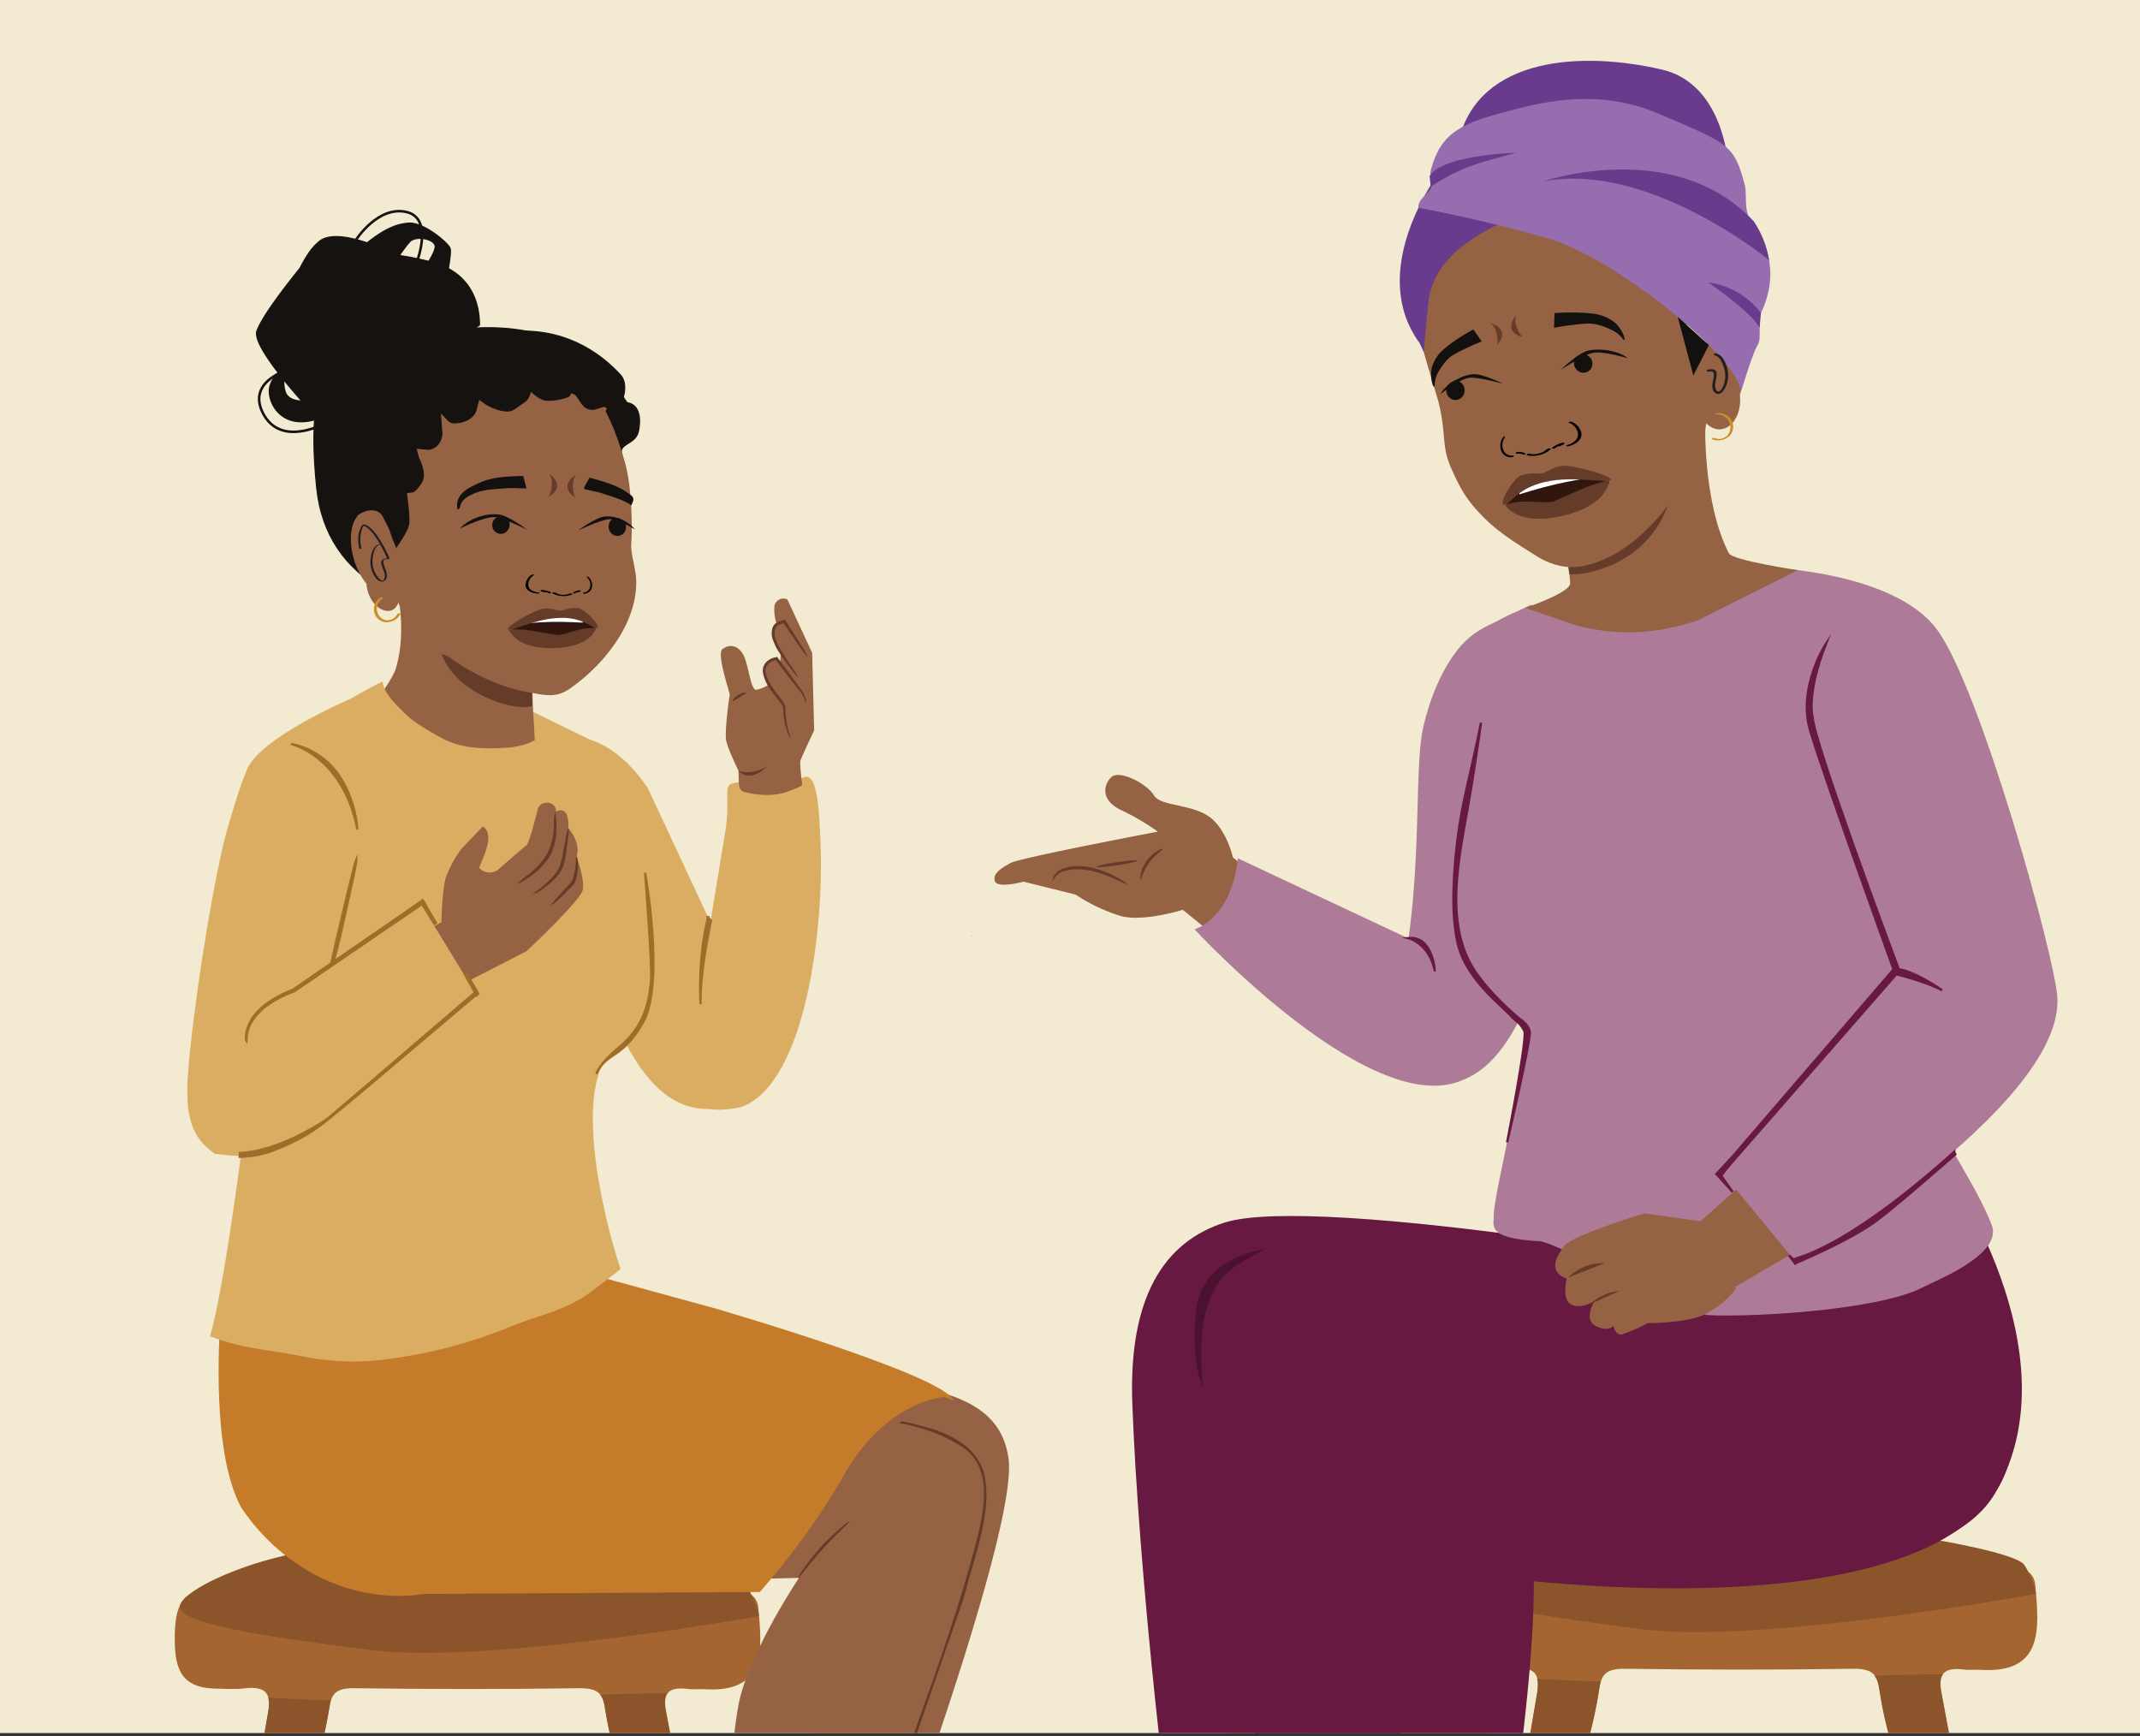<svg id="Layer_1" data-name="Layer 1" xmlns="http://www.w3.org/2000/svg" xmlns:xlink="http://www.w3.org/1999/xlink" viewBox="0 0 1303.15 1057.31"><rect x="0" y="0" width="1303.15" height="1057.31" fill="#333333" stroke="none"/><defs><style>.cls-1,.cls-25{fill:none;}.cls-2{clip-path:url(#clip-path);}.cls-3{fill:#f2ebd1;}.cls-4{fill:#dbad63;}.cls-5{fill:#956243;}.cls-6{fill:#653c2a;}.cls-7{fill:#a06c29;stroke:#a06c29;}.cls-11,.cls-22,.cls-23,.cls-24,.cls-25,.cls-7{stroke-miterlimit:10;}.cls-11,.cls-7{stroke-width:1.42px;}.cls-8{fill:#513835;}.cls-9{fill:#a56530;}.cls-10{fill:#8c542a;}.cls-11{fill:#681941;stroke:#681941;}.cls-12{fill:#ad7b98;}.cls-13{fill:#993a2f;}.cls-14{fill:#a99231;}.cls-15{fill:#683b8c;}.cls-16{fill:#966eb0;}.cls-17{fill:#ce8d2a;}.cls-18{fill:#13110f;}.cls-19{fill:#231f20;}.cls-20{fill:#010101;}.cls-21{fill:#c47c2b;}.cls-22,.cls-23,.cls-24{fill:#151210;}.cls-22,.cls-23,.cls-24,.cls-25{stroke:#161311;}.cls-22{stroke-width:0.65px;}.cls-23{stroke-width:0.64px;}.cls-24{stroke-width:0.67px;}.cls-25{stroke-width:1.56px;}.cls-26{fill:#4b1230;}.cls-27{fill:#31160e;}.cls-28{fill:#fff;}.cls-29{fill:#653c29;}</style><clipPath id="clip-path"><rect class="cls-1" width="1303.15" height="1055.32"/></clipPath></defs><g class="cls-2"><polyline class="cls-3" points="-246.26 1445.27 -247.57 -56.24 1603.06 -57.85 1604.37 1443.66"/><path class="cls-4" d="M448.48,630.82c-6.19-19.65-6.88-40.21-8.43-60.59-.07-1-7.92-2.2-8.4-2.94l10.47-63.76c3-24.23-4.39-27,11-27.2l35-2.28c9.83-6.82,10.73,19.76,11.56,39.66,2.1,50.27-8.57,144.4-47.31,160.06-2.24.9-12.44,2.65-19.36,1.74C420.36,662.64,453.76,647.59,448.48,630.82Z"/><path class="cls-4" d="M358.89,450.24c12.05,3.82,24.43,13.07,35.66,29.8l38.3,82.14c-.12.24,11.12.47,11,.74-7,21.18,14.05,41.79,12.5,64.25-1.05,15.08-24.53,32.89-21.37,48-40.17,3.63-56.32-47.19-67-65.12l6.1-.66c-4.5-17.32-8.29-34.84-11.5-52.46-6.82-37.42-37-87.25-41.17-125Z"/><path class="cls-5" d="M488.52,477.85c.1.92-6.33,3.16-7.12,3.5a34.49,34.49,0,0,1-12.73,2.71A52.25,52.25,0,0,1,456,482.9c-2.69-.59-5.11-.79-5.71-3.72-.64-3.14-.41-6.69-.61-9.9,0,0-6.81-13.75-7.58-18.94s1.83-25.92,2.28-26.83S436,398,440,395.18s8.82-2.63,12.32,3,4.66,22.4,8.28,21.89a21.76,21.76,0,0,0,7.68-3.29s-4.18-6.3-2.89-10.85,7.41-4.9,7.41-4.9l2.3,2.24.37-5.46s-7.27-13.74-2.58-18.12a26.23,26.23,0,0,1-1.31-10.55,5.54,5.54,0,0,1,6.36-4.58,5.47,5.47,0,0,1,1.53.49l15.09,32.45,1.23,47.21S489,459.1,487.46,463C487,464.19,487.55,470.16,488.52,477.85Z"/><path class="cls-6" d="M450.38,424.55c-2.21,1.31-3.88,2.56-4.23,2.27s1-2.24,3.38-3.68,4.75-1.65,4.84-1.24S452.59,423.24,450.38,424.55Z"/><path class="cls-6" d="M488.3,393.58c-2.41-3.94-5.89-9.39-10-15.63l-.36-.58-.64.22a32.79,32.79,0,0,0-4,1.34,6.19,6.19,0,0,0-3,3.67,11.38,11.38,0,0,0,.48,7.31,34.32,34.32,0,0,0,2.79,5.95c2.18,3.53,4.36,6.49,6.19,9,3.72,5,6.18,7.92,6.36,7.75a65.83,65.83,0,0,0-5.28-8.5c-1.66-2.53-3.77-5.62-5.82-9.08a33.56,33.56,0,0,1-2.53-5.68,9.79,9.79,0,0,1-.44-6.14,4.32,4.32,0,0,1,2.13-2.64c.95-.47,2.48-.82,3.65-1.23l-1-.36c4.15,6.18,7.81,11.51,10.49,15.27a34.57,34.57,0,0,0,4.54,5.83A34,34,0,0,0,488.3,393.58Z"/><path class="cls-6" d="M480,444.5a56.85,56.85,0,0,1-1.65-14.23v-.18l-.12-.12a33.57,33.57,0,0,0-3-4.91c-1.25-1.65-2.49-3.09-3.68-4.83a57.72,57.72,0,0,1-3.33-5.41,14,14,0,0,1-2-6,5.81,5.81,0,0,1,1.93-4.76,9.71,9.71,0,0,1,4.72-2.2l-.83-.34c5.79,7.59,10.86,14.13,14.51,18.72A16.35,16.35,0,0,1,490,426a12,12,0,0,0,.88,2.32c.17,0,.15-.83-.23-2.42a15.18,15.18,0,0,0-3.05-6.27c-3.41-4.81-8.3-11.49-14-19.19l-.35-.37-.5.08a11.12,11.12,0,0,0-5.72,2.6A7.6,7.6,0,0,0,464.5,409c1.55,10.14,9.5,15.55,12.39,21.78l-.07-.36a49.62,49.62,0,0,0,2.37,14.55,20,20,0,0,0,1.65,3.69,10.68,10.68,0,0,0,.89,1.15C481.92,449.68,480.83,448,480,444.5Z"/><path class="cls-6" d="M449.63,469.28s7.76,3.3,17.57-2.68C467.2,466.6,457.32,477.41,449.63,469.28Z"/><path class="cls-7" d="M431,559.21c.06-.22.11-.47.16-.7a13.93,13.93,0,0,0,1.77,2.07c-3.2,15.86-6.76,36.64-6.33,50.24C426.64,610.82,424.81,584.83,431,559.21Z"/><path class="cls-8" d="M468.52,677a.58.58,0,0,1-.22.08l0-.58Z"/><path class="cls-5" d="M823.91,841.44s-46.57,0-71.71,36.47c-14.76,21.44-9.58,59.67-9.89,88.6-.4,39.35,25.57,316.36,25.57,316.36l51.79-12.59,47.12-273-1.15-46.18,190-15.18s17.31-56.35-25.26-100.9C1025.13,829.34,823.91,841.44,823.91,841.44Z"/><path class="cls-9" d="M1059,959.31c52.54,0,105.07-6.27,157.61-6.53,11.4-.06,21.89,2.33,22.78,12.46,2.29,26.11,5.51,54.34-34,51.55-3-.21-6.13.32-9.08-.09-13.76-1.91-15.89,3.77-14.07,13.79,5.87,32.46,11.24,57.28,16.63,89.8,12.67,76.48,25.43,152.94,37.71,229.47,3.39,21.11,2.67,20.92-23.69,20.51-8.14-.12-11.57-2.21-12.7-9.22-12.11-75.26-24.7-150.47-36.71-225.75-1.4-8.78-4.67-12.21-15.92-12.12q-87.88.73-175.79,0c-11.54-.1-15.48,2.84-17,12.55q-17,107.21-35.33,214.27c-3.55,21-4.07,20.45-29.66,20.13-10.24-.12-11.42-3.14-10.13-10.76,18.93-111.9,37.45-216.16,56.43-328.05,1.94-11.47-1-17-15.87-15-4.93.67-10.09.12-15.14.1-22.42-.05-26.83-11.64-26.86-31.4,0-21.5,4.08-32,26.24-32q77.29,0,154.58,0Zm86,138.44c11.36.25,13.69-3.13,12.1-11.88-4.61-25.27-8.76-32.42-12.66-57.78-1.29-8.4-4.47-12.09-16-11.91-46.4.71-92.83.63-139.24,0-10.61-.13-13.88,3.23-15.12,11.17-4.07,26.19-8.35,34.19-13.07,60.3-1.52,8.45,2.48,10.1,11.44,10,29.25-.36,58.52-.14,87.78-.14C1088.47,1097.55,1116.74,1097.13,1145,1097.75Z"/><path class="cls-10" d="M1198.72,1120.4q2.94,17.7,5.87,35.4c-12.27,2.41-24.47,5.25-36.65,8.21q-2.3-14.29-4.61-28.6c-1.4-8.78-4.67-12.21-15.91-12.12q-87.89.74-175.79,0c-11.54-.1-15.49,2.84-17,12.55q-2.19,13.88-4.45,27.74A332.26,332.26,0,0,1,915.74,1149c6.69-38.66,13.4-77.61,20.17-117.53.64-3.76.73-6.87.06-9.29q12,.79,24.06,1.25c4.92.19,9.85.33,14.77.45a22.86,22.86,0,0,0-.84,3.65c-4.07,26.2-8.36,34.2-13.07,60.31-1.53,8.45,2.47,10.1,11.43,10,29.26-.36,58.52-.14,87.79-.14,28.25,0,56.52-.42,84.75.21,11.35.25,13.69-3.13,12.09-11.88-4.61-25.27-8.76-32.42-12.65-57.78-.52-3.36-1.35-6-2.88-7.86,13.91-.43,27.83-.77,41.75-.93-1.9,2.44-2,6.29-1.08,11.19C1188,1063.06,1193.34,1087.88,1198.72,1120.4Z"/><path class="cls-10" d="M1239.83,970.57S1072,1001.43,999.66,992.08s-121.13-17.32-118.2-28.52,54.15-35.24,105.72-36.94,192.93,11.27,192.93,11.27,47.45,8,52.43,14.89S1239.83,970.57,1239.83,970.57Z"/><path class="cls-5" d="M871.9,852.32s-46.57,0-71.7,36.47c-14.77,21.44-9.59,59.66-9.89,88.6-.41,39.35,25.56,316.36,25.56,316.36L865,1279.64l49.79-271.45L913.63,962l190-15.18s17.3-56.35-25.27-100.91C1073.12,840.22,871.9,852.32,871.9,852.32Z"/><path class="cls-11" d="M1183,709.94s81.11,113.54,31.35,198.87c-23.71,40.63-94.64,40.59-94.64,40.59l-72.77-82.86v-137Z"/><path class="cls-11" d="M690.24,855c3.67,97.45,20.69,262.18,38.19,361.65,0,0,93.49,23,106.05,1.17,0,0,8.7-187.4,50.45-306.85,36.78-105.18,260-113.21,231.62-122.75-44.6-15-315.34-60.69-370.63-43.07C709.27,756.83,687.8,790.39,690.24,855Z"/><path class="cls-11" d="M751.14,895.79c-.6-6.28-1.55-12.52-2.77-18.69a242.64,242.64,0,0,0-12.11-40.93,263.13,263.13,0,0,0-19.33-39.61c-5.14-8.62,25.44-15.77,19.16-23.69,139.4-20.37,389.11,8.07,389.11,8.07s126.41,33,95.71,114.66c-40.68,108.19-352.39,69-456.27,35.38C764.15,930.82,755.38,945.36,751.14,895.79Z"/><path class="cls-11" d="M738.74,775.36a200.61,200.61,0,0,1,37.48,5.43,84.14,84.14,0,0,1-1.84-17q3.86-2.79,8.06-5.67A244.82,244.82,0,0,1,816,777.5a289.16,289.16,0,0,1,34.89,28.09,250.37,250.37,0,0,1,28.7,31.89c2.42,3.24,37.22,6.54,39.44,9.91-.4,0-8.19,19.4-8.58,19.43,31.49,52.62,19.61-7.68,22.69,85.91,2.71,82.18-26,216.17-21,259.82C887.71,1235.89,782.35,1226,782.35,1226,767.89,1099.24,738.74,775.36,738.74,775.36Z"/><path class="cls-12" d="M987.64,426c-13.85-41.39-55.49-57.67-55.49-57.67l-26.41,12.8a51.52,51.52,0,0,0-17.92,14.3c-11.85,15-17.65,33.09-20.91,46.39-.12.51-.23,1-.33,1.48-6.6,31.23,1.95,106.54-20.11,182.54,4.4,7.52,4.64-8.39,8.56-.6,14.8,29.35,30.59-.06,36.22,32.2,29.87-12.14,39.17-52.65,57.33-82.43C964.39,549,998.52,458.5,987.64,426Z"/><path class="cls-13" d="M913.15,395.55a146.67,146.67,0,0,1,7.75,37.15A146.06,146.06,0,0,1,913.15,395.55Z"/><path class="cls-12" d="M979.51,360s-67.27,6.36-78,28.72C885.22,422.67,869.86,504,869.86,504l33.42,2.7Z"/><path class="cls-12" d="M937.63,755.83c9.63.49,92.38,44.52,102.52,45,29.3,1.4,103.17-3.27,129.59-16.38,11.61-5.76,47.54-20.1,43.62-37.07-11-30.57-42.32-67.34-45.1-99.65-7.66-89-27.12-211.59-37.34-250.29-8.6-32.67-35.32-34.22-64-48.15-.41,7.82-17,16.52-20.12,18.42-14.71,8.89-24.06-9.83-29.08-8.32-9.46,2.84-23,9.28-32.86,9.33s-16,7.51-22.49,0c3.51,4.05-35.4,55.29-39.36,62.49-12.45,22.65-25.72,47.59-29.22,73.55-1.84,13.34-19.77,78.38,35.5,119,2.3,17.67-19.26,100.82-19.68,115.81C910,745.93,904,754.1,937.63,755.83Z"/><path class="cls-8" d="M591.6,570a.78.78,0,0,0,.22.12l.13-.61Z"/><line class="cls-14" x1="1109.52" y1="559.45" x2="1107.7" y2="558.76"/><path class="cls-12" d="M1073.4,345.36s79.45,1.88,106.13,38,72,200.14,73.31,224.06c3.62,67.5-165.84,167.4-165.84,167.4l-35.52-59.9,97.65-130.35-16.7-96.16Z"/><path class="cls-11" d="M1103.73,436.55c1.35,16.49,46.49,137.6,52.87,154.58l-3.41-.51c-5.27-14.62-42.24-117-50.77-145.28-8.07-26.77,9.48-53.3,9.48-53.3C1099.81,423.08,1103.73,436.55,1103.73,436.55Z"/><polygon class="cls-11" points="1153.34 589.99 1156.6 591.13 1052.2 710.63 1050.76 709.24 1153.34 589.99"/><path class="cls-11" d="M1093.49,766.44c31.2-9.57,71.8-42.83,96.53-65.08,0,.11.07.22.11.33a6.18,6.18,0,0,0,.43,1l.12.23c-16.86,14.74-38.7,33.56-48.36,40.66-16.8,12.36-49.21,25.7-49.21,25.7l-1.13-2Z"/><polyline class="cls-5" points="1057.27 724.38 1027.58 750.66 1045.44 790.21 1089.94 764.15"/><path class="cls-5" d="M1042.45,744.63l-40.92-5.79s-44.11,13.33-48.91,19.76-10.26,15.63,1.48,20.06c0,0-3.54,13.47,3.31,16s13.82-2.78,13.82-2.78-7.48,11.53.46,15.54,10.76-.15,10.76-.15,1.31,6.06,5.2,5.31a106.26,106.26,0,0,0,15.72-6.83s22.2-.05,33.65-4.82a56.72,56.72,0,0,0,20.08-16.08Z"/><path class="cls-6" d="M977.09,769.17A29.79,29.79,0,0,0,954.87,778"/><path class="cls-6" d="M986.42,785.91a32.48,32.48,0,0,0-18.58,8.59"/><path class="cls-11" d="M1153.37,592.92s18.3,4.25,29.29,10.08c0,0-19.43-13.67-29.38-12.94Z"/><path class="cls-5" d="M1038.42,256.9s-1.72,48.66,14.35,80c2.24,4.37,42,10.29,42,10.29l-60.67,30.47c-26.73,9-49.31,9.28-73.4,3.48l-31.9-11s26.72-8.93,27.3-14.68-8.39-47.88-8.39-47.88"/><path class="cls-6" d="M955.14,345.05s9.2-7.05,15.79-9.74,18.3-3.59,46.61-34.37c0,0-5.43,34.52-44.68,46.21,0,0-10.11,3.33-17.1,2.45Z"/><path class="cls-5" d="M896.56,143.84a5.48,5.48,0,0,1-.32.77l.39-.4Zm-17,7.72.06.31c.24-.29.48-.57.68-.85C880.26,150.65,879.6,151.56,879.6,151.56Zm158.5,112.81.94-6.6c10.11,9.82,22.32-1.28,20.47-17.33,3-8.67,4.46-36.13-3.44-43.26l-1-1.07c-5.2-2.8-13.67-3-16.09,3.68-.69,2.85.8,6,.12,8.87-.6,3.21-3.91,9.69-5.4,12.7,0,0-5.14-14.8-6.17-21.94s-10.06-26.55-24.64-34c0,0-4.68-24.95-11.85-31.21l-2.18-.33c-1.21.25-1.94.78-3.16,1-.07-.37.26-.82.1-1.57-1.87,1.16-3.56,1.12-5.18,1.45.33-.45,1.06-1,1-1.36-1.54.7-3.24.66-4.86,1,.33-.45,1-1.36.92-1.73-1.87,1.15-3.24.66-4.86,1a2.84,2.84,0,0,0,.51-1.65c-1.47,1.07-3.16,1-4.78,1.36.33-.45.59-1.28.91-1.73-1.87,1.15-3.23.66-4.85,1-.4.08.66-.91.58-1.28a15.15,15.15,0,0,1-4,1.2c-.07-.37.66-.91.59-1.28-2.28,1.24-3.64.74-5.26,1.07l.91-1.73a5.84,5.84,0,0,1-4.7,1.73c.33-.45,1-1.36.91-1.73a8.15,8.15,0,0,1-6.32,2.07c.41-.09,1-1.36.91-1.73-1.72,1.89-3.41,1.85-5.43,2.26.33-.45.58-1.27,1.24-2.18-2.12,2-4.8,3.3-7.46,2.68.41-.08.58-1.28.51-1.65-1.32,1.82,1.34-.66-.76-.62,0,0-4.35,2.44-4.42,2.07-1.39,1.44,3-7.17,1-6.76.25-.82-11.47,3.06-10.81,2.15-1.72,1.9-1.46,1.05-4,1.18,0,0-7.5,6.16-7.17,5.7-1.64,2.27-2.87.9-5.37,1,.32-.45,1.77,1.26,2.1.81-1.31,1.81-1.16-.15-3.18.26-.07-.37-7.1-1.06-7.18-1.43-1.79,1.53-1.1,1.55-3.52,2.05-.08-.37-.69,4.4-.36,3.94-1.31,1.82-1.49.58-3.59.62l-1.72,1.8c-1.64,2.26,1,.89-1.53,1-.05-.26,9.36-.7,9.63-1.26A15.15,15.15,0,0,1,891.5,148c-.07-.38.18-1.2.11-1.57a8.34,8.34,0,0,1-6,3.55c.41-.09.66-.91.58-1.28-1.64,2.27-3.84,3.87-6.49,3.26l0-.06a12.93,12.93,0,0,1-5.11,3.81,1.63,1.63,0,0,1,.5-1.65l-1.61.33c-1.42,3.39-2.91,6.39-3,10.27,0,0-9.8,24.15-6.59,37.8S874.37,239,876,244.84a121.11,121.11,0,0,1,3.06,18.74c1.05,12.26,1.64,15.43,7.06,26.84,5.25,11,9.41,16.66,18.08,25.33,9,9,20.74,16.09,31.89,23.09,7.34,4.6,16.95,7.58,26,6.17,25.29-3.94,46.68-26,59.38-45.38"/><path class="cls-15" d="M870.5,179.51c5.4-23.62,28.09-40.73,77.94-57.39s93.63-6.12,93.63-6.12C1003.34,47.62,929.56,65.19,913,68.57s-88.87,85.36-48.53,140.36l2.55,5.45S869.52,183.81,870.5,179.51Z"/><path class="cls-15" d="M1052.1,98.1s-3.24-47.12-39.87-55.69C963.28,31,900.4,34.35,888.14,86Z"/><path class="cls-16" d="M1070.21,210.36c3-4.5-.21-14.91,2.11-19.75,12.16-25.35,2.46-45.78-6.5-57.26-3.9-5-2-15.55-3.26-20.37-6.6-25.28-9.7-25.47-53.06-43.95-35.29-15-68.63-7.24-87.83-2.24-30.75,8-44,12.74-50.43,37-.83,3.17,1.18,5.18.7,8.88-.68,5.24-8.26,7.34-8.27,13.81,0,0,43.17,7.9,81.15,19.41s113.36,70.67,115.25,92.63C1060.13,239.21,1067,215.32,1070.21,210.36Z"/><path class="cls-15" d="M1077.3,158.41S1003.88,98,939.61,110.48c0,0,79.91-27.47,128.41,24.35l1.35,2.19a57.69,57.69,0,0,1,7.4,18.75Z"/><path class="cls-15" d="M871.23,113.69l4-2.51A114,114,0,0,1,905.34,98L923.12,93S878,94.29,870.56,107.3Z"/><path class="cls-17" d="M1045.27,252.44a7.75,7.75,0,0,1,7.37,11.66,6.59,6.59,0,0,1-.68,1c-.08.1.07-.07,0,0s-.13.12-.19.18a10,10,0,0,1-1.34,1,7,7,0,0,1-6.5.41,1.51,1.51,0,0,0-1.22.18c-.21.12-.55.44-.17.6a10.36,10.36,0,0,0,11-2.34,8.25,8.25,0,0,0-.81-11.33,9.31,9.31,0,0,0-7.21-2.15c-.25,0-1,.22-1,.55s.48.32.73.3Z"/><path class="cls-18" d="M1021.65,193l9.52,35.66,9.44-18.53S1027.1,197.79,1021.65,193Z"/><path class="cls-19" d="M1040.35,226.37c1.19-.23,2.86-.48,3.21,1a9.6,9.6,0,0,1-.34,3.87c-.5,2.65-1.26,6.23,1.35,8.06,3.3,2.31,6.09-2.83,6.89-5.28a16.83,16.83,0,0,0,.22-10.1c-1-3.54-2.87-7.89-6.87-8.75-.84-.19-1.75,1-.6,1.25,3.21.7,4.77,4.82,5.62,7.58a16,16,0,0,1,.16,9.2c-.48,1.74-1.31,3.94-2.83,5-1.06.78-2.05-.49-2.41-1.47-.91-2.53.35-5.43.6-8,.11-1.1.11-2.41-.8-3.19-1.21-1-3.1-.72-4.51-.44-1.1.21-.77,1.39.31,1.18Z"/><path class="cls-15" d="M1040.25,172s27.58,18.89,31.22,27.85l.85-9.27A48.33,48.33,0,0,0,1040.25,172Z"/><path class="cls-20" d="M931.69,276.28c3.3.94,7.77-.35,10.4-2.81.58-.55,2.88-.6,2.06.16-3.46,3.25-9.94,4.82-14.2,3.6-.42-.12-.41-.43,0-.68a2.58,2.58,0,0,1,1.7-.27"/><path class="cls-20" d="M945.28,272.52a19,19,0,0,1,6.16-2.94,1.55,1.55,0,0,1,1.06.11c.22.13.3.35.09.54a7.39,7.39,0,0,1-3.4,1.54,1.41,1.41,0,0,1-1.19-.2c-.26-.26.07-.53.37-.59a5.83,5.83,0,0,0,2.74-1.25l1.15.64a17.09,17.09,0,0,0-5.5,2.65,1.45,1.45,0,0,1-1.22.11c-.26-.09-.59-.37-.26-.61"/><path class="cls-20" d="M954.23,271c2.61-.6,5.46-2.37,6.35-4.6,1.34-3.36-1.43-7.68-5.09-8.91-.4-.13-.26-.44.08-.59a2.21,2.21,0,0,1,1.46,0c3.19,1.06,5.83,4.54,6,7.41.13,2.68-2,5-5,6.4a14.31,14.31,0,0,1-2.82,1c-.4.09-1.14.11-1.39-.15s.07-.49.44-.57"/><path class="cls-20" d="M926.62,275.94a.35.35,0,0,0-.43-.43,3.06,3.06,0,0,1-2.17-.25c-.18.33-.35.66-.52,1a9.35,9.35,0,0,1,4.4.62.77.77,0,0,0,.82-.3c.13-.18.25-.54,0-.66"/><path class="cls-20" d="M928.68,275.91a10.5,10.5,0,0,0-4.92-.67.87.87,0,0,0-.64.45.36.36,0,0,0,.12.53"/><path class="cls-20" d="M921.24,277.4a5.45,5.45,0,0,1-5.19-2.23,7.78,7.78,0,0,1,.33-8.8.31.31,0,0,0-.24-.52,1,1,0,0,0-.85.47A8.73,8.73,0,0,0,914,274a6.14,6.14,0,0,0,5,4.36,6.2,6.2,0,0,0,2,0c.26,0,.7-.25.77-.59s-.2-.43-.45-.39"/><path class="cls-18" d="M888,232.17c-2.48-.7-5.18.84-6.38,2.44a6.32,6.32,0,0,0-.88,3,6,6,0,0,0,2.46,5,5.53,5.53,0,0,0,6.46-.18,6.13,6.13,0,0,0,1.53-7.58,5.47,5.47,0,0,0-3.19-2.72"/><path class="cls-18" d="M915.15,233.63s-12.68-6.37-18.38-5.78c-8.32.85-17.44,7.42-19.5,12.06,0,0,11.91-9.48,17.79-9.91C900.68,229.59,915.15,233.63,915.15,233.63Z"/><path class="cls-18" d="M959.45,217.55c2-1.62,5.69-2,7.42-1a5.69,5.69,0,0,1,2.25,2.3,6,6,0,0,1-.29,5.6,5.55,5.55,0,0,1-6,2.37,6.14,6.14,0,0,1-4.38-6.38c0-.46-.58-1.22,1-2.53"/><path class="cls-18" d="M950.21,225.33S961,215,967,213.54c8.8-2.07,20.44,1,24.17,4.61,0,0-15.5-4.8-21.67-3.17C963.59,216.53,950.21,225.33,950.21,225.33Z"/><path class="cls-18" d="M897.21,200.63l2.92,4.15,2.2,3.17c-4.14,1.6-7.56,3.16-10.1,4.39-5.38,2.59-8.12,3.94-10.58,6.39a33,33,0,0,0-5,6.53,20.58,20.58,0,0,0-2.1,4.16c-1.16,3.38-.76,6-1.26,6.1s-1.08-2-1.15-2.22a19.7,19.7,0,0,1,.09-10.56,23.16,23.16,0,0,1,4.38-7.56c2.26-2.66,9.55-8.58,20.56-14.55"/><path class="cls-18" d="M946.61,190.67l-.18,5.07-.12,3.86c4.73-.9,8.76-1.45,11.81-1.8,6.43-.73,9.73-1.08,13.42-.36a37.63,37.63,0,0,1,8.41,2.8,23.61,23.61,0,0,1,4.39,2.36c3.07,2.22,4.27,4.63,4.79,4.44s-.21-2.27-.29-2.49a20.06,20.06,0,0,0-6.37-8.82,26.31,26.31,0,0,0-8.5-4c-3.64-1-13.79-2-27.36-1.08"/><polygon class="cls-11" points="1055.13 725.86 1045.19 714.88 1054.09 705.37 1055.13 706.66 1048.14 715.94 1055.13 725.86"/><polygon class="cls-11" points="1093.11 769.27 1089.4 764.46 1093.66 768.35 1093.11 769.27"/><path class="cls-9" d="M284.32,973.28c51.68,0,103.37-6,155.05-6.29,11.21,0,21.53,2.24,22.41,12,2.25,25.14,5.43,52.31-33.46,49.62-3-.2-6,.31-8.93-.08-13.54-1.84-15.63,3.62-13.84,13.27,5.77,31.24,11.06,55.13,16.36,86.44,12.46,73.61,25,147.22,37.1,220.88,3.33,20.31,2.62,20.13-23.31,19.74-8-.12-11.38-2.13-12.49-8.87-11.92-72.45-24.3-144.84-36.12-217.3-1.38-8.46-4.59-11.76-15.66-11.67q-86.46.71-172.94,0c-11.35-.1-15.23,2.73-16.74,12.08Q165,1246.3,147,1349.35c-3.49,20.17-4,19.68-29.17,19.38-10.08-.12-11.24-3-10-10.36,18.62-107.72,36.84-208.07,55.51-315.77,1.91-11-1-16.33-15.61-14.4-4.85.64-9.92.11-14.89.1-22.06,0-26.4-11.21-26.43-30.23,0-20.69,4-30.77,25.82-30.79q76,0,152.07,0Zm84.6,133.25c11.17.25,13.46-3,11.89-11.43-4.53-24.32-8.61-31.21-12.44-55.62-1.27-8.09-4.41-11.63-15.73-11.46-45.65.68-91.32.6-137,0-10.44-.13-13.66,3.1-14.87,10.74-4,25.22-8.22,32.91-12.86,58-1.5,8.14,2.44,9.72,11.25,9.62,28.78-.35,57.57-.13,86.36-.13C313.33,1106.34,341.14,1105.93,368.92,1106.53Z"/><path class="cls-10" d="M421.79,1128.33q2.9,17,5.78,34.08c-12.07,2.32-24.08,5.06-36.05,7.9q-2.28-13.77-4.54-27.53c-1.38-8.45-4.59-11.75-15.66-11.66q-86.46.7-172.94,0c-11.35-.09-15.23,2.74-16.75,12.09-1.44,8.9-2.92,17.8-4.38,26.7a331.18,331.18,0,0,1-33.85-14.08c6.58-37.22,13.19-74.7,19.84-113.13.63-3.62.72-6.61.07-9q11.82.78,23.66,1.21,7.28.27,14.53.43a22.24,22.24,0,0,0-.83,3.52c-4,25.21-8.22,32.91-12.85,58-1.5,8.13,2.43,9.72,11.25,9.61,28.78-.35,57.57-.13,86.36-.13,27.79,0,55.6-.4,83.37.2,11.17.24,13.47-3,11.9-11.43-4.53-24.33-8.62-31.21-12.45-55.62-.5-3.23-1.32-5.73-2.83-7.57,13.69-.41,27.38-.74,41.07-.9-1.86,2.35-1.93,6.06-1.06,10.77C411.21,1073.14,416.5,1097,421.79,1128.33Z"/><path class="cls-10" d="M462.23,984.11S297.14,1013.82,226,1004.82s-119.17-16.67-116.28-27.45,53.27-33.92,104-35.56,189.8,10.85,189.8,10.85,46.69,7.68,51.58,14.33S462.23,984.11,462.23,984.11Z"/><path class="cls-5" d="M399.59,829.18s124.49,9.93,152.14,14.2c40.52,6.28,58.88,19.54,62.4,44.74,7.33,52.48-110.91,357.67-110.91,357.67l-38.54,3.59,47.18-303.89L355.08,956Z"/><path class="cls-5" d="M396.67,872.7s146.85-10.7,177.18,7.38,21.82,44.66,16.42,75S477.2,1273.33,477.2,1273.33l-44-28.49s9.59-178.34,17.21-210,36.14-74,36.14-74-122.19,3.26-145,.27S396.67,872.7,396.67,872.7Z"/><path class="cls-6" d="M517.67,926.21a25.6,25.6,0,0,0-5.69,4.14,127.69,127.69,0,0,0-22.52,24.77,22.77,22.77,0,0,0-3.47,5.94c.43.28,6.43-8.37,15.21-18S518,926.59,517.67,926.21Z"/><path class="cls-21" d="M148.63,806.26c8.4,3.52,20.72-14.73,29.53-15.23,7.88-.46,16.36,7.21,24,5.41s9.36,5.92,17,3.71c15.64-4.53,28.34,8.08,43.24,1.3,27.76-12.62,34.61-12,56.15-35,3.95,10.6,31.3,9.46,41.75,9.74l74.45,20.34S574.34,837,580.65,852.77L575,850.62s-35.38,1.92-61.51,48.3c-21.53,38.22-50.85,70.52-50.85,70.52l-203.85,1.14c-42.54,6.56-85.63-13.66-111.9-52.53-18.44-34.28-13-103.28-13.07-112.93C139.24,808.82,142.75,803.8,148.63,806.26Z"/><path class="cls-5" d="M321.57,357.64s2.83,64,2.82,70.49L325.67,451l2.76,2.28c-17.89,3.83-35.81,18.91-66.25,3.3l-30.71-33.18s7.87-10.81,9.49-16.05c9.18-29.75-3.45-66.72-3.45-66.72"/><path class="cls-6" d="M268.91,398.1s5.81,21.83,39.64,31.08c0,0,9.82,2.55,15.66.7l-.3-8.74Z"/><path class="cls-22" d="M380.68,358.5c-11.59-9.24-13.08-24.83-10.87-38.54,2.12-13.13-6.8-33.89,9.36-32.38.31,0-5.21-11.61-.49-10.38-2.53-7.45,8.12-6.18,10.05-14.32.39-1.64,3.51-16.14-6.9-17.68-34.94-54.59-86.11-46.11-114.67-43.76-56,4.62-83.27,6.45-74.38,95.24,6,59.6,60.62,78.67,116.84,79.85,24,.5,52.46,2.9,71.55-17.67Z"/><path class="cls-22" d="M274,150.91c-1.46-3.21-15.88-15.6-25-15.06-6.49.39-14.11,2.88-25.43,12-10.1-3.42-22.62-6-29-1a34.68,34.68,0,0,0-6.78,7.58h0l-.09.18a73.74,73.74,0,0,0-5,8.67c-7.55,9.33-23.15,29.24-26.27,38.27-1.56,4.5,4.61,14.55,12.94,25.37a18,18,0,0,0-5.06,8.42c-2.26,8.47,6.32,27.41,29.24,19.72,5.72,6.16,9.77,10.27,9.77,10.27l6.79-5.17s-.47-1.23-1.27-3.37l8.28-6.15-5.33-5.15a46.58,46.58,0,0,1,6.19-4.71c8.07-6.38,16.88-15.46,24.69-22.16,3.59-3.09,12.92-4.43,16.66-7.35a17,17,0,0,0-5.66-2.78l3-2.35a75.36,75.36,0,0,1,6.75,3.39c3.3-2.53,11.63-4.65,14.89-7.23.53.95,1,1.9,1.53,2.88,3-2.37,9.19-4.88,12.15-7.27,0-14.55-5.71-27.26-18.93-34.39C274,158.14,274.74,152.48,274,150.91ZM173.66,238.39a20.46,20.46,0,0,1-.79-7c3.52,4.37,7.27,8.76,10.89,12.87C179.52,244,174.93,242.69,173.66,238.39ZM265,150.33c-.21,2.45-2.24,6.1-3.94,8.79-.35-.08-.69-.17-1.05-.24a164.77,164.77,0,0,0-16.82-3.31c3-4.24,6.05-8.31,7-8.94C254.77,143.37,265.32,146,265,150.33Z"/><path class="cls-5" d="M352.44,240.81l.41.29a4.93,4.93,0,0,1-.41-.64Zm15.84,3.46c.23.22.48.44.74.66v-.29S368.29,243.93,368.28,244.27ZM265.49,392.71c14.67,15.42,40.07,26.29,57.06,29,8.32,1.3,15.53,3.72,24.08-2.13,21.44-14.66,43.19-41.91,40.58-69.14-.49-5-3.25-14.43-2.82-19.24.5-5.56,1-32.36-3.76-49.36-5.74-20.72-11.74-31.07-11.74-31.07-.68-3.49,8-1.74,6.17-4.57l-1.51,0a1.51,1.51,0,0,1,.72,1.41,12,12,0,0,1-5.25-2.6v0c-2.29,1-4.54-.09-6.4-1.87,0,.35.35,1,.73,1.06a7.58,7.58,0,0,1-6-2.21c0,.34.36,1,.35,1.39a13.92,13.92,0,0,1-4.84-2.25c.34.47,8.92-.68,8.91-.44-2.27.3.31,1.11-1.55-.67l-1.85-1.33c-1.9.31-1.85,1.45-3.34,0,.37.35-1-3.85-1-3.51-2.28,0-1.65-.18-3.53-1.26,0,.34-6.24,2.13-6.24,2.47-1.9,0-1.43,1.71-2.92.29.37.35,1.4-1.43,1.77-1.07-2.28.3-3.17,1.74-5,0,.37.36-7.41-4-7.41-4-2.28.3-1.91,1-3.78-.41.75.71-10.47-.87-10.11-.16-1.89,0,3.47,7,2,5.94,0,.35-4.34-1.14-4.34-1.14-1.9.31.91,2.11-.58.69,0,.35.35,1.4.73,1.41-2.3,1-4.93.24-7.18-1.2.75.71,1.11,1.42,1.48,1.77-1.89,0-3.41.28-5.28-1.15,0,.35.73,1.4,1.11,1.41a7.5,7.5,0,0,1-6.05-.82c0,.35.74,1.06,1.11,1.41a5.35,5.35,0,0,1-4.53-.79l1.11,1.42c-1.52,0-2.67.64-4.93-.1,0,.34.75.71.74,1.05a13.88,13.88,0,0,1-3.78-.42c0,.34,1.11,1.06.73,1.06-1.51,0-2.66.64-4.54-.1.37.36.73,1.06,1.11,1.41-1.52,0-3,.29-4.54-.44a2.5,2.5,0,0,0,.73,1.41c-1.52,0-2.67.64-4.55-.1,0,.35.74,1.06,1.11,1.42-1.52,0-3,.28-4.55-.1,0,.35.75.71,1.12,1.07-1.52,0-3,.28-4.92-.45,0,.69.35,1.05.35,1.39-1.14,0-1.89-.38-3-.41l-1.91.66c-5.45,6.84-19.75,20.45-19.75,20.45-11.94,9.14-12.51,25.45-12.27,32.06s7.85,33.24,7.85,33.24c-1.84-2.47-3.39-8.11-4.47-10.91-1.09-2.46-2.76-5.24-3.85-7.7-3.29-5.63-10.9-4.05-15.14-.66l-.72,1.13c-6,7.73-4.62,27.34,6,40.61,1,14.8,15.65,22.12,19.4,11.3l1.94,5.8"/><path class="cls-20" d="M346.8,361.49a9.82,9.82,0,0,1-8.7-.62c-.54-.34-2.38,0-1.61.43a13.83,13.83,0,0,0,11.84.67c.32-.16.26-.4-.13-.53a2.29,2.29,0,0,0-1.4.05"/><path class="cls-20" d="M335.42,360.61a15.67,15.67,0,0,0-5.35-1.35,1.24,1.24,0,0,0-.82.24c-.16.13-.19.31,0,.43a6,6,0,0,0,2.94.68,1.14,1.14,0,0,0,.91-.33c.17-.24-.14-.4-.38-.4a4.69,4.69,0,0,1-2.37-.56l-.82.67a14.16,14.16,0,0,1,4.78,1.22,1.16,1.16,0,0,0,1-.09c.2-.11.42-.37.12-.51"/><path class="cls-20" d="M328.06,360.75c-2.17-.08-4.7-1-5.75-2.6-1.58-2.4,0-6.38,2.7-7.87.3-.16.15-.38-.15-.44a1.83,1.83,0,0,0-1.16.22,7.57,7.57,0,0,0-3.63,6.84c.31,2.09,2.36,3.57,4.95,4.2a12,12,0,0,0,2.4.35c.33,0,.92-.08,1.08-.33s-.13-.36-.44-.37"/><path class="cls-20" d="M350.79,360.47a.27.27,0,0,1,.27-.39,2.62,2.62,0,0,0,1.69-.51l.57.68a7.75,7.75,0,0,0-3.41,1.13.61.61,0,0,1-.7-.11c-.13-.11-.28-.38-.07-.51"/><path class="cls-20" d="M349.14,360.76a8.5,8.5,0,0,1,3.82-1.25.72.72,0,0,1,.58.25.29.29,0,0,1,0,.43"/><path class="cls-20" d="M355.29,360.81a4.44,4.44,0,0,0,3.79-2.5,6,6,0,0,0-1.61-6.74.25.25,0,0,1,.11-.44.83.83,0,0,1,.75.24,6.73,6.73,0,0,1,2.23,5.73,4.87,4.87,0,0,1-3.3,4.11,5.32,5.32,0,0,1-1.57.3c-.21,0-.6-.09-.7-.34s.1-.36.3-.36"/><path class="cls-19" d="M237.15,339.82a79.93,79.93,0,0,0-7.27-13.32,25.2,25.2,0,0,0-5.18-5.72,7,7,0,0,0-2.77-1.4c-1.1-.2-1.56.62-2,1.46-2.21,4-2.13,8.92-1.14,13.26.09.37,1.38,0,1.29-.34a20.45,20.45,0,0,1,.08-10.62,10.42,10.42,0,0,1,1.71-3.51L221,320c-.28,0,0,0,.05,0s.23,0,.43.12a7.53,7.53,0,0,1,1.93,1.1c3,2.17,5.15,5.39,7,8.47a91.36,91.36,0,0,1,5.42,10.5c.17.38,1.43,0,1.29-.35Z"/><path class="cls-18" d="M385.45,305.28a2.92,2.92,0,0,0-.86-3.41c-6.36-5.07-11.94-7.31-25.63-11.05l-.16.31c-1.33,2.38.17-.3-3.23,5.82l.41.92c4.51,1.12,8,1.61,10.88,2.62,5.74,2,12.6,3.66,17.62,7.23C384.79,306.9,385.12,306.09,385.45,305.28Z"/><path class="cls-18" d="M318.68,290.18l.75,2.79,1.17,4.43c-5.06,0-8.81-.4-12-.1-6.34.59-13.79.49-19.66,3.09-2.81,1.24-6.82,3.11-8.2,6.32-.38.86-.75,3.68-2,3.47-.53-.08-.4-2.67-.39-2.94.29-5.22,3.88-8.33,8.63-10.85,9.67-5.12,15-6.19,31.67-6.55"/><path class="cls-17" d="M231.67,363.86a8.38,8.38,0,0,0-2.92,11.22,8.21,8.21,0,0,0,5.15,3.71,8.36,8.36,0,0,0,3.62-.15,9.09,9.09,0,0,0,6.2-4.56c.46-.86-1.43-.76-1.77-.13a6.77,6.77,0,0,1-4.34,3.5,7.8,7.8,0,0,1-1.87.25h-.44c-.1,0-.21,0-.31,0a7.16,7.16,0,0,1-5.41-7.93,7.35,7.35,0,0,1,3.29-5.17c.3-.21.49-.6.13-.84a1.33,1.33,0,0,0-1.33.14Z"/><path class="cls-19" d="M236.92,339.89c-2.06,0-5.09.37-4.76,3.07s2,4.78,2.2,7.39a3.94,3.94,0,0,1-.25,1.86c-.19.47-.69,1.29-1.06,1.32-1.4.15-3-2.11-3.63-3a15.12,15.12,0,0,1-2.57-9.17c.2-3.06.84-8.22,4.13-9.59.84-.35.05-.51-.45-.31-3.21,1.34-4.28,4.92-4.74,8.09a15.7,15.7,0,0,0,1.1,9c1,2.34,3.54,6.63,6.74,5.32,2.79-1.15,2.07-4.62,1.28-6.81a24.32,24.32,0,0,1-1.45-4.26,2.41,2.41,0,0,1,.2-1.63c.5-.78,1.61-.71,2.42-.7.29,0,1.46-.53.84-.54Z"/><path class="cls-18" d="M373.39,315.84c2.2-1.09,4.72-.06,6.12,1.23a5.55,5.55,0,0,1,1.61,2.62,5.68,5.68,0,0,1-1.45,5.13,5.28,5.28,0,0,1-6.08.93,5.83,5.83,0,0,1-2.72-6.83,5.17,5.17,0,0,1,2.52-3.08"/><path class="cls-18" d="M352,323.05s10.92-8.12,16.42-8.55c8-.62,15.4,3.93,18.16,7.91,0,0-10.51-6.78-16.16-6.18C365.06,316.8,352,323.05,352,323.05Z"/><path class="cls-18" d="M307.8,314.71c-2.15-1.17-4.72-.25-6.17,1a5.56,5.56,0,0,0-1.71,2.54,5.69,5.69,0,0,0,1.23,5.2,5.29,5.29,0,0,0,6,1.18,5.83,5.83,0,0,0,3-6.71,5.22,5.22,0,0,0-2.39-3.19"/><path class="cls-18" d="M321.05,322.57s-11.31-8.55-17.16-9.25c-10.56-1.25-20.52,4.53-23.63,8.4,0,0,15.42-7.6,21.42-6.76C307.42,315.77,321.05,322.57,321.05,322.57Z"/><path class="cls-23" d="M369.81,249c1.26,9.59,14.42,1.79,7.36-.7,1-4.61-5.54-6.65-5.25-11.37a8.12,8.12,0,0,0-.48.73s-.05-5.67-1.92-7.08-10.29-5.89-10.29-5.89l-2.62,1.89c.07-.14,1-2-.29-3.13s-15.56-9-24.79-8.63c-.31,0-.61,0-.91.06l-3.87,1.91-.14.07.15-.08c.69-.38,2.16-1.34,1.43-2.16a3.23,3.23,0,0,0-1.69-.8,32.46,32.46,0,0,0-5.57-.67v0h-.62l-.63,0v0a32.92,32.92,0,0,0-5.59.44,3.36,3.36,0,0,0-1.73.72c-.76.8.68,1.81,1.34,2.23l.15.08-.14-.07-3.78-2.07a9,9,0,0,0-.91-.1c-9.2-.77-23.77,6.47-25.13,7.58s-.48,3-.42,3.11l-2.54-2s-11.13,4.07-13.05,5.4-2.86,4.58-2.86,4.58-3.39,1.15-4.59.74-7.54,2.71-10.2,6.37c-1.71,2.35-1.16,4.61-2,6.69h0c-.49,1.17-.77,1.94-.77,1.94l-6.52,2c-5.25,2.38-4.18,13.12-4.18,13.12-10.48,12.32-11.21,23-6.87,34.59,1.67,4.47-11.07,8.67-3,8.67s14.45,25.88,14.45,25.88,7.19-9.88,7.62-14.53S247.43,300,247.43,300l4-.48s2.43-.93,5.44-6.15-2.1-14.73-2.1-14.73l-1.43-5.7,7.71.69c7.49-1.12,8.08-9.21,8.08-9.21l-1-13.49,4.39,4.62a5.5,5.5,0,0,0,4.27,2c11.6-.63,13.11-7.81,13.11-7.81l1.7-6.75,2.89,2c3.05,2.61,12.46,6.73,17.34,4.76,1.28-.52,6.71-4.53,7.58-5.09,3.16-2.19,3.7-6.49,3.8-8.09-.45-.45-.87-1-1.29-1.49-1.61-1.83-2.42-1.1-.8.74,2.78,3.16,7.51,7.62,11.76,7.9s13-1.26,14.12-3.14c.76-1.26-.54-1.44,1-1.35a5,5,0,0,1,3.23,2c1.92,2.3,3.17,5.63,5.9,7.1,4,2.13,6.43,0,10.48-.8A1.91,1.91,0,0,1,369.81,249Z"/><path class="cls-24" d="M379.56,241.78s2.95-8.64-2-13.76-23.83-25.63-57.09-26.38Z"/><path class="cls-25" d="M196.63,258.33s-25.93,14.07-36.54-6.8S179,224,179,224"/><path class="cls-25" d="M216.93,145.87s13.32-20.78,30.61-16.77,5.64,32.29,5.64,32.29"/><path class="cls-4" d="M367.34,647.18c30-24.11,28.08-59.59,27-71.69-2-22.13-19.81-43.94-27.54-64.61-7.12-19-10.49-32-19-50.41-1.35-2.92-13.7-13.18-15.71-16a2.17,2.17,0,0,1-.69,2.23c-6.12,5.54-14.35,8-22.46,8.56-14.15,1-28.69.69-41-6.37-6.67-3.83-15.47-8.6-20.92-14-4.7-4.69-11.37-10.79-13.46-17.17-1.61-6.19-.68-2.69-.68-2.69-4.65,2.12-33.64,17-62.48,40.23-28.15,22.67-12.36,153.44-21.86,233.4-4.16,35.1-14.14,104.15-20.68,125,20.39,7.87,34.65,7.91,56.22,12.26a158.22,158.22,0,0,0,32,3.15c12.53-.07,24.76-1.9,37-4.18a285.94,285.94,0,0,0,56.76-16.66c18.67-7.71,36.53-10.44,52-23.1,2.09-1.7,14.07-10.57,16.06-12.38C368.34,744.13,351.92,677,367.34,647.18Z"/><path class="cls-6" d="M599.88,900.18c-2.71-16.8-18.67-26.48-34.91-30.88-5.86-1.59-10.61-2.85-15.94-3.87l-.07.07-1.32,1.07c1,.18,2,.35,3,.56,12.29,2.6,24.34,6.93,34.82,13.65,22.11,14.17,12.49,45.81,5.32,71.7-10.65,38.47-24.81,76.27-38.09,114q-20.25,57.46-43,114.07-13.91,34.53-28.77,68.69c-1.15,2.65-2.33,5.39-2.34,8.26,0,7.26,7.05,12.63,9.81,19.39-2.52-6.33-8.18-11.76-8.11-18.51,0-2.94,1.18-5.74,2.31-8.47.4-5,4.75-11.46,6.68-16.11l7.63-18.41,15.25-36.81c27.8-67.09,50.52-136.08,74.49-204.74,1-3,2.61-9.83,3.52-12.84C598.48,933.25,602.53,916.59,599.88,900.18Z"/><path class="cls-7" d="M170.31,459.79s35.84,0,47.2,41.14C217.51,500.93,211.26,457.34,170.31,459.79Z"/><path class="cls-7" d="M392.84,531.48s12.17,67.61-1.34,91.17c-13.18,23-21.88,17.35-28.37,31.25,0,0,1.41-5.83,14.23-16.45,17.37-14.4,18.14-32.16,19.09-40.06S392.84,531.48,392.84,531.48Z"/><path class="cls-11" d="M924.94,620.11s5.8,3.42,6.6,8.17-13.79,67.38-13.79,67.38,12.47-63.65,10.52-67.9A22.42,22.42,0,0,0,922,620.3l3-.19"/><path class="cls-11" d="M889.24,579.68a50.12,50.12,0,0,1-2.23-8.37c-2.69-15.16-2.13-30.71-.93-46a312.44,312.44,0,0,1,6.71-43.77c3.1-13.78,6.29-27.52,9.06-41.44q-3.42,24.86-7.68,49.58c-5.32,30.86-14.92,70.95,2.82,99.78,9.29,15.15,28,30.64,28,30.64L923.71,622s-15.81-15.08-17.24-16.6C899.06,597.52,892.77,589.45,889.24,579.68Z"/><path class="cls-26" d="M772.41,760.32s-39.94,3.65-43.87,36.39,3.93,47.95,3.93,47.95c-2-24.14-2.82-58.83,19.84-73.53a134.09,134.09,0,0,1,15.09-8.85C768.76,761.64,770.82,760.32,772.41,760.32Z"/><path class="cls-5" d="M338.47,492.65a2.85,2.85,0,0,1,0,1.56s8.19-5.12,7.65,10.06c0,0,8,9.08,4.94,17.29,0,0,5.06,13.77,3.83,20.28s-34.36,37.43-34.36,37.43L285,597.48l-20.44-33.54,4.23-2.4s.38-19.69,2.73-27.29a75.2,75.2,0,0,1,9-16.84l13.43-14.15c9,5.09-2.89,24.51-2,25.4a8.61,8.61,0,0,0,12.19.22c7-6.15,15-13.15,16.37-14s4.61-12.83,6.89-21.8C328.64,487.74,336.88,487.14,338.47,492.65Z"/><path class="cls-6" d="M320.85,533.25a47.05,47.05,0,0,0,12.47-13.56,41.48,41.48,0,0,0,4-17.76,35.91,35.91,0,0,1,.56-7.75,25.21,25.21,0,0,1,.91,7.78,36.82,36.82,0,0,1-3.57,18.7,41.4,41.4,0,0,1-13.37,13.67,26.46,26.46,0,0,1-6.93,3.95A35.44,35.44,0,0,1,320.85,533.25Z"/><path class="cls-6" d="M329.86,540.24a72.55,72.55,0,0,0,5.62-5.19,23.64,23.64,0,0,0,5.29-7.46,46.16,46.16,0,0,0,2.17-8.91c.47-2.86,1-5.42,1.4-7.56a24.36,24.36,0,0,1,1.84-6.91,24.39,24.39,0,0,1-.38,7.13l-1,7.62a41.85,41.85,0,0,1-2.14,9.38,24,24,0,0,1-5.89,7.86,52.54,52.54,0,0,1-6.13,5,14.79,14.79,0,0,1-6.55,3.26A56.06,56.06,0,0,0,329.86,540.24Z"/><path class="cls-6" d="M339,546.89c2.12-2.41,5-5.71,8.44-9.27a6.16,6.16,0,0,0,1.39-2.68,28.2,28.2,0,0,0,.83-3.09,48.64,48.64,0,0,0,.86-5.34c.34-3.09.24-5,.5-5.07s.91,1.89.95,5.14a29.15,29.15,0,0,1-.49,5.67,26.69,26.69,0,0,1-.75,3.3,7.9,7.9,0,0,1-1.83,3.52c-6.67,7-12.61,12.55-13.17,11.92A23.46,23.46,0,0,1,339,546.89Z"/><path class="cls-4" d="M135.09,518.14c2.14-10.36,10.55-38.48,14.76-48.13,5.71-17.63,48.62-37.77,63.79-44.6,0,0,15.26,92.8,10.28,115C220,557.6,208.84,594.17,204,609.58a158.79,158.79,0,0,0-23.5,19.4c-14.06,14.06-11.11,59.9-26.68,72.27-4,3.19-7.38,3.19-22.94,1.33-12.18-8.5-17.73-19.15-16.71-43.42C115.14,635.69,124.66,565,135.09,518.14Z"/><path class="cls-7" d="M179.18,603.61l77.87-53.15.47.69a6.78,6.78,0,0,1,1-1.27c-.22-.33-.46-.67-.69-1l-.46-.67-.66.5-78.24,53.94.18,0A68.49,68.49,0,0,0,162,611.5a34.62,34.62,0,0,0-9.44,10.5,21.73,21.73,0,0,0-2.69,8.48,16.35,16.35,0,0,0,0,2.32,2.05,2.05,0,0,0,.21.77,3,3,0,0,0,0-.79c0-.52,0-1.28.16-2.26a22,22,0,0,1,2.94-8.24,33.85,33.85,0,0,1,9.43-10.08,69.21,69.21,0,0,1,16.4-8.55Z"/><path class="cls-7" d="M289.16,604.46l-69,59.18L202.09,679l-4.76,4.18a14.1,14.1,0,0,0-1.59,1.5,19.62,19.62,0,0,0,2-1.42l4.93-4,18.19-15.05L290,605.69A7.18,7.18,0,0,1,289.16,604.46Z"/><path class="cls-7" d="M202.92,586.66c-.48-.26-.64-.1-1.16,0,.53-2.26,2.56-11.64,3.12-14,3.12-13.23,6-25.39,8.2-34.49l2.62-10.42a20.32,20.32,0,0,1,1.21-4,16.49,16.49,0,0,1-.54,3.95c-.47,2.5-1.18,6.24-2.21,10.54-1.88,8.91-4.59,21.19-7.73,34.69C205.88,575.25,203.46,584.39,202.92,586.66Z"/><path class="cls-7" d="M177.14,453s31.28,6.74,40.47,51.66C217.61,504.67,215.32,460.64,177.14,453Z"/><polygon class="cls-7" points="258.23 549.6 265.49 561.99 264.51 562.57 257.04 550.43 258.23 549.6"/><polygon class="cls-7" points="289.58 604.88 283.36 593.84 284.47 593.46 291.17 604.99 290.36 606.03 289.58 604.88"/><path class="cls-7" d="M146.14,702.13c25.49-1.23,53.53-21,53.53-21-2.42,2.12-9.55,9.89-31.7,18.8a60.74,60.74,0,0,1-22,4.46C146,703.66,146.1,702.9,146.14,702.13Z"/><path class="cls-27" d="M940.48,291.4c10.37-2,34.39-.33,39.71,2.58,0,0-10.38,10-34.43,14.53s-29.49-2.42-29.49-2.42S927.27,293.9,940.48,291.4Z"/><path class="cls-28" d="M969.27,290.74s-12.45,1.92-22.21,4.2S925.3,301,925.3,301s-3.17-6.51,14.52-10.63S969.27,290.74,969.27,290.74Z"/><path class="cls-29" d="M945.41,305.57c10.82-4.1,21.32-10.65,34.52-12.92,0,0-.38,14.92-28.4,21.45s-35-6.69-35-6.69C929.4,303.62,933.9,306.67,945.41,305.57Z"/><path class="cls-29" d="M926.73,289.32c5.79-1.78,10-.55,12.58-1.14s5.8-3.57,11.78-4.53c5.6-.9,31.89,6.37,29.67,8.62s-22.48-2.86-40.2,1.27-21.9,14.94-24.89,13.9S921.31,291,926.73,289.32Z"/><path class="cls-27" d="M341,374.57c-8.57.5-27.2,6.54-30.82,9.9,0,0,10.16,5.81,30,4.65S363,381.38,363,381.38,351.88,373.93,341,374.57Z"/><path class="cls-28" d="M318.12,379.75s10.2-.95,18.35-1.08,18.37.47,18.37.47,1.21-5.76-13.56-5.52S318.12,379.75,318.12,379.75Z"/><path class="cls-29" d="M339.87,386.73c-9.34-1.1-18.93-4.19-29.79-3.37,0,0,3.25,11.7,26.66,11.31S363,382.48,363,382.48C352.12,382,349.17,385.32,339.87,386.73Z"/><path class="cls-29" d="M351.4,370.22c-4.92-.26-8,1.54-10.15,1.58s-5.29-1.67-10.19-1.25c-4.6.4-23.91,11.34-21.71,12.68s17.17-6.71,32-7,20.24,7.46,22.39,6.05S356,370.46,351.4,370.22Z"/><path class="cls-5" d="M741.74,571.55,720.28,554s-23.82,7.53-37.66,3.83a107.31,107.31,0,0,1-27.72-13.11l-31.67-7.85s-15.91,4.38-17.4-.36,4.1-7.89,9.54-11,89.7-19.09,89.7-19.09A145.45,145.45,0,0,0,683,493.44c-12-5.6-11.71-14.36-6.6-19.89s22.52,4.15,26.26,10.73,21.87,5.24,33,12.58,15.1,25.21,15.1,25.21c4,3.48,14.91,11.53,14.91,11.53C765.67,534.69,741.74,571.55,741.74,571.55Z"/><path class="cls-6" d="M641.28,534.53a8.88,8.88,0,0,1,3.85-4.47c4.43-2.65,11.42-3.32,18.49-2a57,57,0,0,1,16.81,6.41,25,25,0,0,1,6.14,4,30.54,30.54,0,0,1-6.8-2.77A72.91,72.91,0,0,0,663.18,530c-6.71-1.24-13.37-.72-17.37,1.33a9,9,0,0,0-3.8,3.57c-.62,1.09-.8,1.75-.89,1.81S640.85,535.89,641.28,534.53Z"/><path class="cls-6" d="M680.17,525c6.83-1,12.42-1.44,12.45-.91s-5.46,1.8-12.28,2.81-12.39,1.44-12.43.89S673.33,526,680.17,525Z"/><path class="cls-6" d="M699.77,525.27c-3.82,5.21-4.64,10.26-5.16,10.39s-.54-5.66,3.58-11.43,9.83-7.76,9.9-7.26C708.36,517.48,703.6,520.06,699.77,525.27Z"/><path class="cls-12" d="M870.59,577.51l-116.8-54.83s-1.92,33.74-26.31,43.29c0,0,110.84,120.19,165.75,90.44Z"/><path class="cls-11" d="M857.73,571.24s12.42,3.06,16,19.71C873.71,591,872.4,569.7,857.73,571.24Z"/><path class="cls-6" d="M923.13,192s-8.52,9.79,4,13.23C927.12,205.27,921.34,199,923.13,192Z"/><path class="cls-6" d="M907.75,196.68s12.52,3.44,4,13.23C911.74,209.91,913.11,201.5,907.75,196.68Z"/><path class="cls-6" d="M350.68,289.16s-11.22,6.54-.47,13.82C350.21,303,346.74,295.2,350.68,289.16Z"/><path class="cls-6" d="M334.62,288.62s10.75,7.28-.46,13.81C334.16,302.43,338.15,294.91,334.62,288.62Z"/></g></svg>